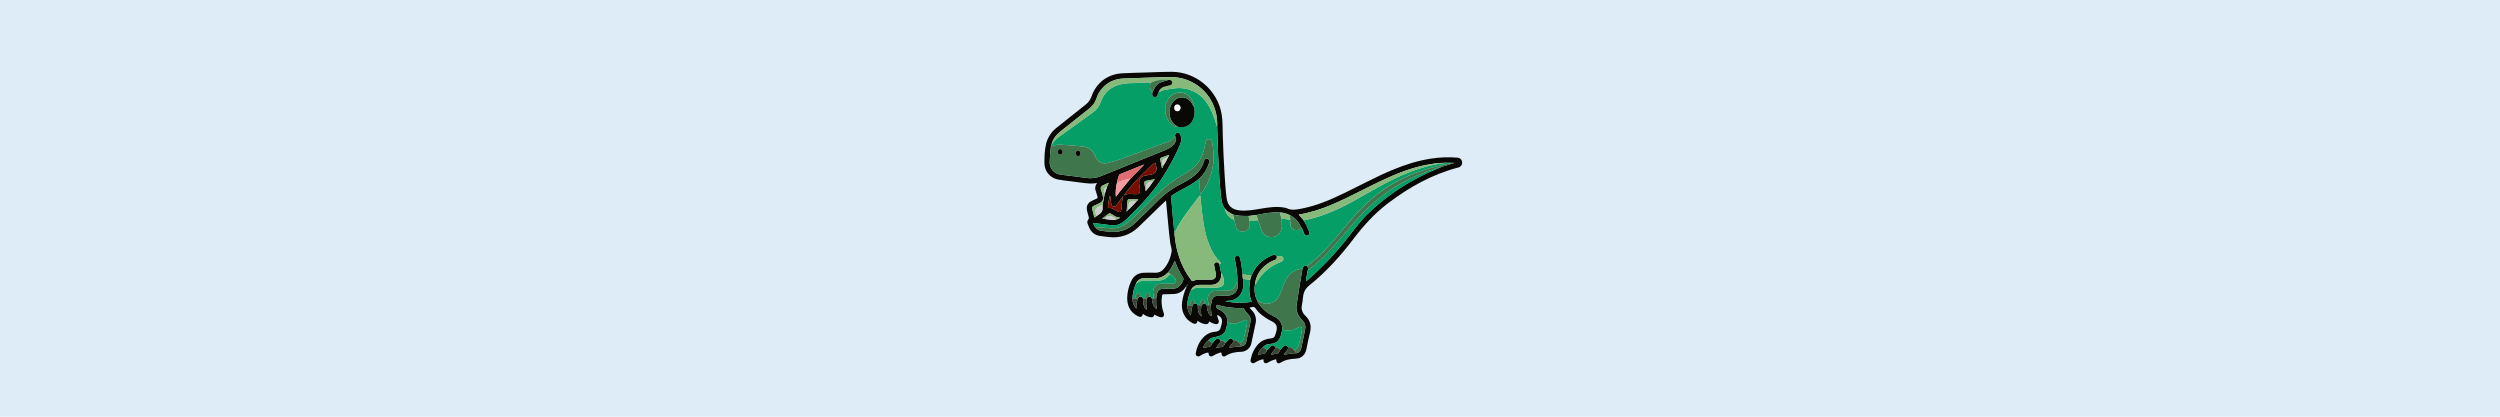 <svg width="3000" height="500" viewBox="0 0 3000 500" fill="none" xmlns="http://www.w3.org/2000/svg">
<rect width="3000" height="500" fill="#DDECF7"/>
<g filter="url(#filter0_d_9_2)">
<path d="M1495.31 363.146C1496.32 364.296 1497.09 365.273 1497.95 366.147C1500.05 368.108 1501.59 370.581 1502.44 373.322C1503.28 376.063 1503.39 378.977 1502.76 381.775C1501.15 389.893 1499.42 397.996 1497.59 406.084C1496.98 408.9 1495.44 411.428 1493.21 413.257C1490.98 415.086 1488.2 416.108 1485.32 416.158C1478.61 416.307 1472.32 417.434 1466.6 421.217C1466.15 421.554 1465.61 421.753 1465.05 421.791C1464.48 421.83 1463.92 421.706 1463.43 421.435C1462.93 421.164 1462.53 420.756 1462.26 420.261C1461.99 419.766 1461.87 419.204 1461.91 418.642C1461.99 416.572 1461.07 416.882 1459.84 417.25C1457.1 418.032 1454.48 419.193 1452.06 420.7C1448.86 422.689 1446.7 421.746 1446.31 418.055C1446.17 416.618 1445.39 417.02 1444.72 417.181C1441.71 417.911 1438.86 419.164 1436.3 420.884C1435.74 421.345 1435.07 421.626 1434.35 421.689C1433.63 421.753 1432.92 421.597 1432.29 421.24C1430.82 420.401 1430.68 418.941 1430.97 417.492C1432.43 409.776 1435.57 402.934 1441.42 397.483C1445.02 394.202 1449.64 392.272 1454.51 392.021C1457.85 391.745 1460 390.388 1460.79 387.053C1461.23 385.213 1461.94 383.419 1462.25 381.568C1463.09 377.164 1461.17 373.771 1456.75 371.816C1456.58 374.047 1457.58 375.945 1458.18 377.899C1458.65 379.417 1459.01 380.809 1457.77 382.085C1456.52 383.362 1455.04 383.074 1453.55 382.683C1451.17 382.018 1448.9 380.986 1446.82 379.624C1446.85 380.282 1446.68 380.933 1446.33 381.492C1445.99 382.052 1445.48 382.495 1444.88 382.764C1443.66 383.137 1442.36 383.137 1441.14 382.764C1438.17 382.117 1435.41 380.755 1433.09 378.796C1432.41 382.557 1430.55 383.396 1427.18 381.809C1417.82 377.21 1412.99 367.447 1414.53 356.511C1415.33 350.316 1417.08 344.279 1419.69 338.606C1419.82 338.342 1420.08 338.077 1419.69 337.629C1418.9 337.951 1418.54 338.779 1418.13 339.411C1416.5 341.717 1414.34 343.598 1411.84 344.893C1409.33 346.188 1406.55 346.86 1403.72 346.851C1400.01 346.851 1396.29 347.139 1392.57 347.162C1391.17 347.162 1390.69 347.668 1390.43 349.013C1389.33 355.471 1389.87 362.102 1392 368.298C1392.22 368.976 1392.48 369.631 1392.69 370.31C1393.53 373.127 1391.54 375.289 1388.73 374.622C1387.43 374.31 1386.15 373.887 1384.92 373.357C1383.68 372.851 1382.52 372.207 1381.32 371.586C1379.89 374.76 1379.09 375.117 1375.64 374.45C1372.69 373.823 1369.94 372.52 1367.58 370.643C1366.43 374.461 1364.8 375.14 1361.29 373.334C1352.28 368.735 1348.51 361.064 1348.63 351.21C1348.83 344.391 1350.44 337.688 1353.36 331.523C1356.38 324.807 1361.8 321.461 1369.11 321.277C1373.64 321.173 1378.16 321.15 1382.67 321.277C1384.5 321.334 1386.31 320.975 1387.98 320.225C1389.65 319.476 1391.13 318.357 1392.3 316.953C1397.64 311.019 1400.49 303.855 1401.92 296.139C1402.5 292.919 1400.93 289.792 1400.46 286.595C1399.22 278.304 1398.58 269.944 1397.73 261.607C1396.82 252.741 1396.06 243.852 1395.2 234.583C1392.39 237.263 1389.77 239.712 1387.14 242.219C1378.79 250.268 1370.52 258.525 1362.07 266.528C1357.41 271.137 1351.74 274.605 1345.51 276.664C1339.29 278.722 1332.67 279.315 1326.17 278.396C1322.48 277.959 1318.77 277.66 1315.12 276.993C1309.31 275.912 1305.35 272.393 1303 267.046C1302.39 265.666 1301.85 264.275 1301.3 262.883C1300.88 262.023 1300.71 261.062 1300.81 260.109C1300.91 259.157 1301.28 258.253 1301.87 257.502C1302.26 257.023 1302.51 256.452 1302.6 255.845C1302.69 255.239 1302.61 254.62 1302.38 254.052C1301.62 250.671 1300.2 247.451 1300.15 243.909C1300.09 242.198 1300.53 240.506 1301.41 239.037C1302.29 237.569 1303.58 236.386 1305.12 235.63C1307.19 234.471 1309.33 233.453 1311.54 232.582C1313.19 231.939 1313.42 231.042 1312.86 229.501C1312.16 227.569 1311.71 225.533 1311.06 223.613C1310.34 221.983 1310.1 220.183 1310.38 218.424C1310.66 216.665 1311.43 215.022 1312.61 213.689C1309.73 214.061 1306.84 214.246 1303.93 214.241C1296.19 213.77 1288.54 212.424 1280.84 211.539C1275.66 210.941 1270.49 210.389 1265.34 209.377C1260.92 208.501 1256.92 206.145 1254.01 202.697C1251.1 199.249 1249.45 194.913 1249.33 190.403C1249.25 182.503 1249.47 174.568 1251.27 166.818C1253.13 159.047 1257.6 152.148 1263.93 147.269C1275.5 137.931 1287.15 128.663 1298.86 119.464C1302.06 116.993 1304.46 113.633 1305.76 109.804C1311.56 93.199 1325.27 82.85 1342.79 81.941C1352.11 81.458 1361.45 81.286 1370.78 80.998C1381.07 80.688 1391.35 80.159 1401.64 80.159C1431.18 80.044 1457.06 102.008 1461.99 131.181C1463.45 139.806 1463.04 148.534 1463.36 157.216C1463.92 172.947 1464.51 188.667 1465.57 204.363C1466.2 213.563 1466.72 222.831 1468.01 231.961C1469.25 240.942 1474.43 245.508 1483.45 246.474C1492.47 247.44 1500.93 245.703 1509.6 244.312C1518.6 242.874 1527.58 241.379 1536.72 243.081C1537.82 243.173 1538.91 243.413 1539.95 243.794C1545.89 246.876 1551.94 245.462 1557.96 244.312C1576.29 240.862 1593.19 233.399 1609.86 225.349C1628.91 216.15 1647.52 205.95 1667.1 197.831C1681.97 191.668 1697.19 186.758 1713.12 184.354C1723.77 182.666 1734.59 182.28 1745.34 183.204C1746.72 183.354 1748 183.977 1748.97 184.967C1749.94 185.957 1750.54 187.252 1750.66 188.633C1750.78 190.013 1750.42 191.394 1749.64 192.538C1748.86 193.683 1747.71 194.522 1746.37 194.911C1714.88 202.96 1687.23 218.542 1661.54 237.964C1645.83 249.843 1632.71 264.206 1620.8 279.891C1605.02 300.681 1587.62 320.138 1567.17 336.467C1561.91 340.665 1560.03 345.356 1559.49 351.417C1559.3 354.257 1558.92 357.082 1558.34 359.869C1557.07 365.181 1558.93 369.539 1562.55 373.012C1568.59 378.819 1569.91 385.489 1567.91 393.378C1566.24 399.955 1565.03 406.648 1563.65 413.306C1562.32 419.7 1557.58 424.207 1550.93 424.403C1544.28 424.598 1537.95 425.76 1532.21 429.485C1530.09 430.865 1527.6 429.313 1527.6 426.691C1527.6 425.242 1527.32 424.966 1525.88 425.38C1522.99 426.195 1520.22 427.406 1517.66 428.98C1514.57 430.911 1512.15 429.669 1512.21 426.07C1512.21 424.667 1511.51 425.104 1510.92 425.254C1507.84 425.991 1504.91 427.247 1502.25 428.968C1500.79 429.945 1499.36 430.325 1497.87 429.255C1496.39 428.186 1496.48 426.714 1496.82 425.173C1498.4 417.825 1501.42 411.259 1506.91 405.946C1510.97 402.037 1515.96 400.599 1521.32 400.024C1523.89 399.748 1525.6 398.667 1526.27 396.068C1526.67 394.47 1527.29 392.918 1527.69 391.308C1529.08 385.616 1527.59 382.292 1522.31 379.647C1517.82 377.489 1513.59 374.806 1509.73 371.655C1507.1 369.602 1504.8 367.155 1502.93 364.399C1502.51 363.557 1501.79 362.903 1500.91 362.565C1500.03 362.226 1499.06 362.228 1498.18 362.571C1497.39 362.847 1496.54 362.939 1495.31 363.146ZM1437.69 360.581C1438.05 359.886 1438.6 359.298 1439.26 358.878C1439.92 358.458 1440.69 358.221 1441.47 358.19C1442.69 358.613 1443.7 359.491 1444.28 360.639C1444.04 364.865 1445.43 369.022 1448.18 372.242C1448.55 372.679 1448.96 373.449 1449.69 373.07C1450.23 372.782 1450 372.081 1449.91 371.552C1449.3 367.904 1449 364.211 1449.02 360.512C1449.48 358.362 1449.85 356.189 1450.42 354.073C1450.72 352.621 1451.52 351.321 1452.69 350.405C1453.85 349.489 1455.31 349.016 1456.79 349.071C1460.98 348.933 1465.16 348.829 1469.35 348.68C1471.74 348.683 1474.08 348.018 1476.11 346.759C1480.77 343.689 1482.42 338.422 1480.87 331.557C1480.98 329.256 1480.92 326.95 1480.68 324.658C1480.24 318.048 1479.24 311.486 1477.72 305.04C1477.51 304.389 1477.52 303.687 1477.76 303.046C1477.99 302.404 1478.44 301.86 1479.02 301.498C1479.52 301.158 1480.11 300.966 1480.72 300.944C1481.33 300.921 1481.94 301.069 1482.47 301.371C1483.73 302.004 1484 303.303 1484.3 304.534C1485.78 310.605 1486.33 316.827 1487.17 322.99C1487.17 324.911 1486.91 326.854 1487.67 328.74C1487.67 331.178 1487.67 333.627 1487.78 336.065C1487.95 338.416 1487.63 340.776 1486.87 343.005C1486.1 345.235 1484.9 347.288 1483.33 349.045C1481.76 350.801 1479.85 352.226 1477.72 353.233C1475.58 354.241 1473.27 354.812 1470.92 354.912C1469.35 354.818 1467.78 355.065 1466.31 355.637C1476.75 357.647 1487.45 357.841 1497.94 356.212C1497.33 354.165 1496.68 352.302 1496.22 350.393C1494.53 343.493 1494.99 336.594 1496.22 329.694C1496.7 328.096 1497.18 326.497 1497.66 324.899C1497.91 324.416 1498.18 323.933 1498.39 323.439C1503.24 312.1 1511.73 304.637 1523.06 300.164C1525.21 299.313 1526.91 299.612 1528.17 301.659C1528.29 302.156 1528.31 302.673 1528.22 303.177C1528.13 303.682 1527.95 304.164 1527.67 304.594C1527.39 305.024 1527.03 305.393 1526.61 305.679C1526.18 305.965 1525.7 306.162 1525.2 306.259C1521.97 307.354 1518.95 308.978 1516.26 311.065C1507.88 317.241 1502.84 325.371 1501.92 335.869C1500.82 342.116 1501.7 348.552 1504.46 354.268C1504.76 355.053 1505.1 355.82 1505.48 356.568C1509.89 364.468 1516.67 369.723 1524.65 373.587C1531.31 376.819 1535.12 381.763 1534.7 389.445C1534.39 390.905 1534.07 392.366 1533.77 393.826C1532.21 401.381 1528.49 406.475 1519.97 406.74C1518.34 406.739 1516.73 407.104 1515.26 407.809C1513.79 408.513 1512.49 409.539 1511.47 410.811C1508.82 412.685 1507.31 415.41 1505.87 418.239C1505.68 418.63 1505.45 419.274 1505.63 419.539C1505.97 420.068 1506.61 419.746 1507.14 419.619C1508.53 419.088 1509.99 418.748 1511.47 418.607C1514.53 418.699 1515.48 416.733 1516.26 414.41C1517.95 413.26 1518.83 411.34 1520.26 409.925C1522.48 407.729 1524.25 407.809 1526.19 410.385C1526.29 411.159 1526.21 411.947 1525.95 412.683C1525.69 413.419 1525.25 414.082 1524.68 414.617C1523.14 416.046 1521.96 417.819 1521.23 419.792C1524.05 419.378 1526.55 418.354 1529.22 418.285C1529.71 418.285 1530.02 417.837 1530.26 417.423L1532.41 413.789C1533.45 412.639 1534.44 411.386 1535.51 410.236C1537.96 407.625 1539.64 407.706 1541.85 410.454C1541.92 411.238 1541.81 412.028 1541.52 412.762C1541.24 413.495 1540.78 414.15 1540.19 414.674C1539.14 415.839 1538.15 417.068 1537.25 418.354C1537.13 418.504 1537.05 418.677 1537 418.861C1536.96 419.045 1536.95 419.237 1536.98 419.424C1537.24 419.964 1537.79 419.7 1538.22 419.562C1542.55 418.193 1547.04 418.101 1551.5 417.86C1555.21 417.319 1556.85 414.835 1557.55 411.478C1559.03 404.359 1560.43 397.218 1562.02 390.123C1563.03 385.581 1562.23 381.786 1558.82 378.417C1553.61 373.254 1550.77 367.159 1551.92 359.57C1553.07 351.98 1554.22 344.62 1555.46 337.088C1556.61 330.189 1557.83 323.22 1559.02 316.286C1560.17 312.986 1560.76 312.595 1564.08 313.055C1565.75 314.205 1565.63 315.987 1565.68 317.655C1565.16 318.544 1564.9 319.558 1564.92 320.587C1564.46 324.278 1563.01 327.82 1563.34 331.615C1563.27 331.419 1563.19 331.247 1562.98 331.511H1563.33C1564.18 330.81 1565.06 330.12 1565.88 329.395C1582.79 314.553 1598.29 298.19 1612.19 280.512C1620.05 270.703 1627.32 260.411 1636.36 251.522C1656.97 231.111 1680.69 215.172 1706.73 202.546C1713.18 199.418 1719.89 196.866 1726.46 194.002H1726.4C1726.88 194.002 1727.37 194.002 1727.63 193.508C1732.13 192.622 1736.31 190.713 1741.28 189.46C1740.83 189.416 1740.38 189.397 1739.93 189.402C1739.39 189.402 1738.84 189.402 1738.29 189.402L1732.18 189.333C1731.7 189.129 1731.19 189.029 1730.68 189.041C1730.16 189.053 1729.66 189.176 1729.2 189.402C1727.53 189.46 1725.86 189.402 1724.21 189.563C1709.57 190.883 1695.16 194.131 1681.37 199.223C1663.33 205.686 1646.32 214.379 1629.23 222.923C1605.33 234.882 1581.56 247.21 1554.36 251.499C1555.51 252.775 1556.54 253.799 1557.51 254.949C1558.47 256.099 1559.4 257.249 1560.34 258.398C1563.03 262.656 1565.23 267.209 1566.89 271.968C1567.66 274.268 1566.95 276.004 1565.11 276.682C1563.27 277.361 1561.73 276.383 1560.81 274.107C1559.82 271.657 1559.2 269.035 1557.5 266.908C1554.49 260.537 1550.33 255.248 1543.69 252.246C1540.17 250.33 1536.28 249.218 1532.28 248.992C1522.55 248.222 1513.11 250.142 1503.65 251.993L1494.17 253.143C1487.93 253.143 1481.69 253.316 1475.65 251.349C1471.75 249.835 1468.31 247.349 1465.66 244.128C1463.35 240.628 1461.9 236.626 1461.45 232.456C1459.59 215.092 1458.54 197.67 1457.75 180.226C1457.26 169.026 1456.95 157.814 1456.6 146.602C1456.84 142.647 1456.68 138.679 1456.11 134.758C1454.38 121.33 1447.79 109.001 1437.58 100.102C1427.37 91.203 1414.25 86.35 1400.71 86.46C1381.97 86.668 1363.23 87.645 1344.47 88.208C1329.14 88.611 1316.59 97.672 1311.72 112.196C1310.11 117.003 1307.09 121.217 1303.06 124.293C1291.43 133.493 1279.84 142.692 1268.29 151.892C1263.14 156.054 1259.34 161.068 1257.75 167.554C1257.53 168.359 1257.3 169.164 1257.08 169.98C1256.08 175.603 1256.23 181.18 1255.67 186.758C1254.76 195.957 1260.59 202.742 1269.87 203.742C1279.45 204.777 1289.02 206.042 1298.56 207.387C1304.67 208.416 1310.95 207.764 1316.72 205.502C1342.57 195.006 1368.44 184.523 1394.3 174.051C1397.65 172.804 1400.74 170.939 1403.4 168.554C1407.08 165.104 1408 161.287 1406.02 157.055C1406.02 155.111 1406.7 153.605 1408.83 153.295C1410.96 152.984 1412.13 154.445 1412.73 156.296C1413.92 160.09 1413.64 164.189 1411.97 167.795C1405.69 182.479 1398.05 196.543 1389.15 209.802C1377.49 227.166 1363.23 242.184 1348.28 256.57C1344.75 259.951 1341.07 262.975 1336.13 264.01C1331.18 265.045 1326.68 263.838 1321.98 263.332C1317.27 262.826 1312.77 262.182 1307.78 261.595C1308.66 263.447 1308.93 265.195 1310.24 266.471C1310.87 267.619 1311.77 268.603 1312.85 269.342C1313.93 270.081 1315.18 270.555 1316.48 270.726C1319.42 271.266 1322.44 271.508 1325.4 271.876C1337.86 273.635 1348.81 270.461 1357.94 261.733C1367.08 253.005 1375.89 244.599 1384.61 235.745C1392.82 227.245 1402.4 220.183 1412.95 214.85C1417.07 212.805 1421.06 210.501 1424.88 207.951C1432.54 202.903 1438.21 196.348 1440.75 187.356C1441.44 184.952 1443.05 183.906 1444.82 184.366C1446.86 184.941 1447.58 186.758 1446.84 189.391C1444.67 196.984 1440.33 203.779 1434.35 208.94C1430.25 212.286 1425.84 215.235 1421.18 217.748C1415.02 221.198 1408.72 224.28 1402.89 228.259C1402.38 228.529 1401.96 228.955 1401.71 229.475C1401.45 229.995 1401.36 230.584 1401.46 231.157C1402.02 237.125 1402.39 243.127 1402.98 249.107C1403.77 256.961 1404.23 264.85 1405.44 272.669C1405.35 274.387 1405.44 276.11 1405.71 277.809C1406.42 285.269 1407.89 292.637 1410.11 299.796C1413.35 310.796 1418.59 321.109 1425.55 330.223C1426.1 330.925 1426.45 331.856 1427.76 331.143C1430.34 329.92 1433.2 329.382 1436.05 329.579C1440.5 329.579 1444.94 329.579 1449.37 329.579C1450.24 329.634 1451.11 329.481 1451.91 329.134C1452.71 328.786 1453.41 328.253 1453.97 327.579C1454.52 326.905 1454.9 326.109 1455.09 325.257C1455.27 324.405 1455.25 323.522 1455.03 322.68C1454.41 319.586 1453.78 316.493 1453.12 313.411C1452.74 311.675 1452.66 309.961 1454.49 309.065C1456.32 308.168 1458.01 308.881 1459.09 310.674C1459.88 314.32 1460.66 317.953 1461.45 321.599C1461.45 322.07 1461.45 322.542 1461.45 323.013C1461.82 330.614 1456.84 335.869 1449.31 335.869C1444.65 335.869 1439.99 335.777 1435.33 335.869C1430.87 335.996 1427.28 337.698 1425.27 342.022L1424.86 342.953C1422.39 348.576 1420.59 354.36 1420.97 360.616C1420.81 362.782 1421.09 364.958 1421.8 367.011C1422.51 369.064 1423.63 370.949 1425.1 372.552C1425.47 368.068 1425.7 364.215 1427.11 360.581C1427.3 360.012 1427.62 359.496 1428.05 359.074C1428.47 358.652 1428.99 358.337 1429.57 358.155C1430.38 358.054 1431.2 358.235 1431.9 358.669C1432.6 359.102 1433.13 359.761 1433.4 360.536C1433.14 365.549 1433.75 370.264 1437.8 373.852C1436.97 369.471 1436.93 364.976 1437.69 360.581ZM1372.11 365.779L1372.21 365.871L1372.08 365.791C1371.81 361.191 1371.02 356.672 1372.08 352.106C1372.43 351.418 1372.98 350.853 1373.65 350.486C1374.33 350.12 1375.1 349.971 1375.87 350.06C1376.45 350.179 1376.98 350.457 1377.41 350.863C1377.85 351.269 1378.15 351.787 1378.31 352.359C1378.69 357.281 1379.65 361.927 1384.14 365.009C1383.52 360.707 1383.28 356.358 1383.44 352.014C1383.75 350.301 1383.99 348.565 1384.36 346.886C1385.35 342.401 1387.57 340.653 1392.18 340.619C1395.35 340.619 1398.51 340.377 1401.68 340.504C1408.22 340.78 1412.46 337.617 1415.1 331.902C1415.33 331.396 1415.49 330.856 1415.76 330.384C1416.06 329.843 1416.18 329.223 1416.12 328.608C1416.07 327.992 1415.82 327.409 1415.42 326.934C1411.88 321.318 1408.9 315.358 1406.55 309.145C1406.31 308.524 1406.3 307.731 1405.58 307.374C1404.43 309.674 1403.27 312.043 1402.12 314.377C1400.97 316.712 1399.09 318.781 1397.64 321.035C1397.23 321.289 1396.85 321.573 1396.49 321.886C1394.63 323.884 1392.35 325.45 1389.82 326.471C1387.29 327.493 1384.57 327.945 1381.84 327.797C1377.42 327.682 1373 327.739 1368.58 327.797C1366.53 327.818 1364.53 328.468 1362.85 329.66C1361.17 330.853 1359.9 332.53 1359.21 334.467C1356.52 340.083 1355.07 346.214 1354.97 352.44C1354.92 354.656 1355.31 356.861 1356.12 358.924C1356.93 360.988 1358.14 362.869 1359.69 364.457C1359.31 359.926 1360.23 356.258 1361.08 352.578C1361.34 351.945 1361.74 351.378 1362.25 350.918C1362.76 350.459 1363.36 350.118 1364.02 349.922C1364.79 349.872 1365.56 350.067 1366.22 350.48C1366.88 350.892 1367.39 351.502 1367.69 352.221C1367.69 353.716 1367.61 355.234 1367.76 356.718C1368.12 360.179 1369.07 363.468 1372.06 365.779H1372.11ZM1397.57 182.767C1398.36 181.93 1398.88 180.878 1399.07 179.743C1395.86 180.893 1392.9 181.905 1389.95 182.997C1389.4 183.111 1388.91 183.439 1388.6 183.908C1388.29 184.378 1388.18 184.952 1388.29 185.504C1388.96 188.954 1389.65 192.312 1390.38 195.957C1391.1 195.002 1391.65 193.923 1392 192.772C1394.16 189.617 1396.03 186.267 1397.57 182.767ZM1372.06 221.865C1374.85 218.708 1377.39 215.34 1379.66 211.792C1380.61 211.075 1381.35 210.113 1381.79 209.009C1378.34 209.664 1374.89 210.274 1371.56 210.941C1370.01 211.251 1368.94 211.999 1369.26 213.85C1369.78 216.989 1370.28 220.117 1370.82 223.406C1371.14 223.061 1371.36 222.854 1371.54 222.624C1371.73 222.394 1371.89 222.118 1372.06 221.865ZM1322.08 256.8C1322.99 256.996 1323.92 257.142 1324.85 257.237C1328.22 257.375 1331.57 258.686 1334.97 257.386L1336.35 257.272L1336.98 256.961C1338.2 256.647 1339.3 255.988 1340.15 255.064C1338.09 255.129 1336.04 254.628 1334.24 253.615C1332.57 252.58 1330.88 251.568 1329.18 250.556C1328.44 250.119 1327.66 249.578 1326.78 250.211C1324.12 252.177 1321.47 254.167 1318.56 256.329C1319.69 256.728 1320.89 256.889 1322.08 256.8ZM1360.31 235.112C1361.08 234.667 1361.65 233.948 1361.91 233.1C1358.23 233.1 1354.87 233.1 1351.56 233.1C1350.34 233.1 1349.26 233.295 1349.07 234.675C1348.67 238.884 1348.37 243.116 1347.92 248.038L1350.22 245.577C1353.73 242.242 1357.1 238.754 1360.31 235.112ZM1470.97 411.432C1472.92 411.087 1474.9 410.891 1476.78 410.374C1479.73 409.569 1482.8 410.489 1485.7 409.546C1487.14 409.449 1488.5 408.857 1489.54 407.872C1490.59 406.886 1491.27 405.568 1491.45 404.141C1493.21 396.206 1494.91 388.26 1496.54 380.291C1496.89 378.697 1496.84 377.04 1496.39 375.471C1495.94 373.902 1495.1 372.472 1493.95 371.31C1491.94 369.291 1490.17 367.059 1488.65 364.652C1488.47 364.259 1488.16 363.94 1487.77 363.745C1487.38 363.551 1486.94 363.494 1486.52 363.583C1481.85 364.077 1477.21 363.479 1472.56 363.054C1467.45 362.568 1462.4 361.539 1457.5 359.984C1456.06 359.535 1455.89 359.915 1455.69 361.271C1455.3 363.928 1457.1 364.606 1458.9 365.434C1465.5 368.47 1469.12 373.484 1468.98 380.878C1468.84 381.327 1468.73 381.784 1468.64 382.246C1467.09 393.746 1464.36 396.632 1453.12 398.644C1452.97 398.644 1452.81 398.702 1452.66 398.748C1449.96 399.438 1447.35 400.254 1445.75 402.796C1442.88 404.221 1441.78 407.096 1440.28 409.626C1439.97 410.144 1439.45 410.776 1439.84 411.363C1440.38 412.11 1441.13 411.363 1441.76 411.259C1442.81 410.93 1443.88 410.68 1444.96 410.512C1446.26 410.582 1447.54 410.185 1448.57 409.391C1449.6 408.598 1450.31 407.461 1450.57 406.188C1451.72 404.842 1452.88 403.486 1454.12 402.152C1456.59 399.403 1458.31 399.461 1460.56 402.336C1460.85 404.497 1459.41 405.843 1458.2 407.28C1456.91 408.485 1455.96 410.019 1455.48 411.719C1457.1 411.162 1458.78 410.776 1460.49 410.569C1463.86 410.512 1465.39 408.568 1466.31 405.728C1467.58 404.359 1468.81 402.968 1470.11 401.623C1472.1 399.564 1473.83 399.691 1475.75 402.002C1475.99 402.706 1476.03 403.467 1475.85 404.191C1475.66 404.914 1475.27 405.569 1474.72 406.073C1473.26 407.706 1471.68 409.258 1471 411.432L1470.89 411.57L1470.97 411.432ZM1311.72 253.362C1312.17 253.04 1312.6 252.683 1313.07 252.407C1317.05 250.107 1319.89 247.267 1318.93 242.15C1318.9 241.376 1318.98 240.603 1319.16 239.85C1319.96 235.542 1320.76 231.229 1321.55 226.913L1324.47 217.99C1325.42 216.509 1326.08 214.863 1326.42 213.137C1323.85 214.379 1321.48 215.437 1319.18 216.656C1317.21 217.679 1316.29 219.128 1317.18 221.509C1318.06 223.889 1318.63 226.327 1319.32 228.742C1320.56 233.008 1319.32 235.894 1315.29 237.861C1313.16 238.896 1311 239.839 1308.88 240.885C1307.46 241.586 1306.21 242.644 1306.58 244.335C1307.37 247.923 1308.39 251.453 1309.33 255.064C1310.27 254.726 1311.1 254.138 1311.72 253.362ZM1336.4 213.206C1335.01 218.742 1334.55 224.47 1335.05 230.156C1340.8 222.406 1346.55 215.46 1352.45 208.595C1357.88 203.006 1363.31 197.414 1368.72 191.817C1368.9 191.817 1369.13 191.817 1368.99 191.507C1368.99 191.507 1368.7 191.61 1368.55 191.668C1368.31 191.681 1368.08 191.719 1367.85 191.783L1340.23 202.914C1339.89 203.015 1339.57 203.198 1339.31 203.449C1339.05 203.699 1338.85 204.009 1338.74 204.352C1337.65 207.212 1336.86 210.18 1336.4 213.206ZM1344.83 228.604C1347.45 227.12 1350.11 226.166 1353.05 226.672C1355.25 226.972 1357.47 227.072 1359.69 226.971C1360.27 227.001 1360.84 226.909 1361.38 226.703C1361.91 226.497 1362.4 226.18 1362.81 225.774C1363.21 225.367 1363.53 224.88 1363.74 224.343C1363.94 223.807 1364.04 223.233 1364.01 222.659C1363.99 220.6 1363.73 218.551 1363.23 216.552C1361.77 209.285 1365.43 205.053 1371.4 204.501C1373.69 204.216 1375.96 203.782 1378.19 203.202C1379.2 202.984 1380.15 202.551 1380.97 201.931C1381.8 201.312 1382.48 200.521 1382.97 199.614C1384.76 196.555 1383.27 193.6 1382.83 190.621C1382.61 189.08 1381.91 189.057 1380.82 190.046C1378.3 192.346 1375.63 194.462 1373.16 196.808C1365.25 204.229 1357.8 212.125 1350.84 220.451C1348.71 223.05 1346.39 225.51 1344.83 228.604ZM1327.99 228.5C1326.75 232.838 1325.9 237.28 1325.46 241.77C1325.34 243.058 1325.88 243.748 1327.22 243.61C1329.52 243.357 1331.51 244.415 1333.41 245.588C1334.69 246.382 1335.94 247.21 1337.29 247.888C1339.75 249.119 1341.18 248.279 1341.64 245.588C1342.55 240.368 1341.57 234.894 1344.05 229.696C1343.74 229.766 1343.44 229.905 1343.18 230.103C1342.92 230.302 1342.71 230.556 1342.56 230.846C1340.34 233.928 1338.11 236.998 1335.9 240.046C1335.02 241.264 1334 242.207 1332.34 241.862C1331.63 241.739 1330.98 241.387 1330.5 240.859C1330.01 240.331 1329.71 239.657 1329.64 238.942C1329.51 238.24 1329.41 237.539 1329.22 236.86C1328.52 234.365 1329.07 231.674 1327.99 228.5ZM1419.87 337.41C1420.6 336.881 1421.57 336.467 1421.33 335.329C1421.33 335.237 1421.03 335.076 1420.97 335.11C1420.62 335.382 1420.34 335.731 1420.15 336.13C1419.95 336.529 1419.86 336.968 1419.87 337.41Z" fill="#090805"/>
<path d="M1504.42 354.315C1501.67 348.598 1500.79 342.162 1501.89 335.916C1502.52 335.429 1503 334.77 1503.26 334.018C1506.9 327.238 1511.92 321.301 1518.01 316.597C1522.59 313.062 1527.68 310.257 1533.12 308.283C1535.5 307.351 1536.49 305.684 1535.9 303.775C1535.32 301.866 1533.67 300.912 1531.19 301.268L1528.15 301.717C1526.89 299.67 1525.19 299.417 1523.04 300.222C1511.71 304.695 1503.21 312.158 1498.37 323.496C1498.16 323.991 1497.89 324.474 1497.63 324.957L1487.12 323.048C1486.28 316.884 1485.73 310.663 1484.24 304.591C1483.94 303.361 1483.68 302.062 1482.41 301.429C1481.88 301.127 1481.28 300.979 1480.67 301.001C1480.06 301.024 1479.47 301.216 1478.96 301.556C1478.38 301.917 1477.94 302.462 1477.7 303.103C1477.47 303.745 1477.45 304.447 1477.66 305.097C1479.19 311.544 1480.18 318.105 1480.63 324.715C1480.86 327.007 1480.93 329.314 1480.81 331.615C1479.46 332.604 1479.56 334.26 1479.05 335.617C1477.43 339.975 1474.67 342.516 1469.73 342.585C1464.8 342.654 1459.77 342.919 1454.78 343.022C1453.39 343.007 1452.01 343.298 1450.75 343.876C1449.49 344.453 1448.37 345.302 1447.47 346.363C1446.58 347.423 1445.93 348.668 1445.57 350.009C1445.21 351.35 1445.15 352.753 1445.4 354.119C1445.72 356.154 1445.95 358.19 1446.23 360.225L1444.21 360.72C1443.63 359.572 1442.62 358.694 1441.41 358.27C1441.41 357.557 1441.41 356.844 1441.41 356.131C1441.49 355.593 1441.36 355.043 1441.06 354.593C1440.75 354.143 1440.28 353.826 1439.75 353.706C1439.22 353.586 1438.66 353.673 1438.19 353.948C1437.72 354.223 1437.37 354.666 1437.22 355.188C1436.34 356.696 1435.81 358.382 1435.66 360.122C1435.34 360.374 1434.97 360.547 1434.57 360.627C1434.17 360.707 1433.76 360.692 1433.36 360.582C1433.09 359.807 1432.57 359.148 1431.87 358.715C1431.17 358.282 1430.35 358.1 1429.53 358.201C1429.53 357.58 1429.53 356.948 1429.53 356.315C1429.53 355.096 1429.26 354.096 1427.96 353.751C1426.66 353.406 1425.78 354.28 1425.24 355.43C1424.42 356.872 1423.92 358.478 1423.79 360.133C1422.95 360.904 1421.9 360.536 1420.95 360.662C1420.57 354.407 1422.36 348.622 1424.84 342.999L1425.25 342.068C1425.85 341.899 1426.43 341.66 1426.98 341.355C1429.34 339.746 1432.18 338.97 1435.03 339.147C1439.38 339.25 1443.74 339.216 1448.09 339.147C1451.73 339.147 1455.37 339.4 1459 338.756C1462.62 338.112 1464.75 335.858 1464.69 332.075C1464.64 328.334 1463.49 324.691 1461.38 321.599L1459.02 310.675C1459.83 310.675 1460.77 310.675 1461.06 309.801C1461.35 308.927 1460.46 308.582 1459.91 308.122C1455.44 303.718 1451.83 298.525 1449.25 292.805C1442.22 278.143 1439.97 262.308 1438.07 246.416C1437.43 241 1437.07 235.561 1436.57 230.133C1436.57 229.662 1436.57 229.087 1436.04 228.891C1435.52 228.696 1435.25 229.236 1434.97 229.604C1433.82 231.191 1432.59 232.778 1431.4 234.353C1423.47 244.829 1415.29 255.11 1408.93 266.701C1407.78 268.725 1407.33 271.186 1405.3 272.681C1404.09 264.861 1403.63 256.973 1402.84 249.119C1402.25 243.139 1401.88 237.136 1401.32 231.168C1401.22 230.595 1401.31 230.007 1401.57 229.487C1401.83 228.966 1402.24 228.541 1402.76 228.27C1408.58 224.292 1414.89 221.164 1421.04 217.76C1425.75 215.254 1430.21 212.305 1434.35 208.951C1434.91 209.635 1435.2 210.498 1435.16 211.378C1435.43 214.69 1435.64 218.001 1435.78 221.313C1435.89 223.362 1436.16 225.4 1436.59 227.408C1439.55 223.542 1442.15 219.403 1444.33 215.046C1448.61 206.818 1451.23 197.833 1452.06 188.598C1452.63 180.394 1452.08 172.15 1450.44 164.093C1450.36 163.279 1449.99 162.52 1449.4 161.951C1448.82 161.382 1448.04 161.041 1447.23 160.988C1446.44 160.835 1445.63 160.944 1444.91 161.3C1444.19 161.655 1443.61 162.236 1443.26 162.954C1442.83 163.973 1442.56 165.051 1442.45 166.151C1441.49 171.935 1439.78 177.57 1437.37 182.917C1433.26 191.932 1425.93 197.74 1417.65 202.466C1405.23 209.481 1393.77 218.077 1383.57 228.04C1372.92 238.562 1362.5 249.291 1351.35 259.342C1345.14 264.953 1338.38 268.231 1329.76 267.955C1323.19 267.736 1316.68 266.908 1310.2 266.414C1308.91 265.137 1308.62 263.389 1307.73 261.538C1312.7 262.159 1317.31 262.78 1321.93 263.274C1326.56 263.769 1331.31 264.953 1336.08 263.953C1340.86 262.952 1344.7 259.894 1348.23 256.513C1363.19 242.127 1377.49 227.109 1389.14 209.791C1398.04 196.531 1405.68 182.468 1411.96 167.784C1413.63 164.178 1413.91 160.079 1412.72 156.285C1412.12 154.422 1411.1 152.938 1408.82 153.283C1406.54 153.628 1406.03 155.1 1406.01 157.043C1404 160.01 1401.83 162.609 1398.2 163.943C1382.28 169.693 1366.45 175.707 1350.51 181.468C1342.18 184.458 1333.86 187.563 1325.27 189.587C1323.35 190.123 1321.33 190.183 1319.38 189.762C1317.43 189.342 1315.61 188.452 1314.08 187.172C1312.18 185.364 1310.75 183.123 1309.91 180.64C1307.25 174.453 1302.62 170.705 1295.93 169.854C1288.56 168.945 1281.14 168.543 1273.75 167.945C1267.99 167.473 1262.37 167.105 1257.09 169.98C1257.3 169.164 1257.53 168.359 1257.75 167.554C1260.2 164.668 1262.24 161.459 1265.4 159.182C1279.41 149.155 1293.32 138.944 1307.39 128.962C1311.69 126.09 1314.93 121.878 1316.59 116.98C1320.73 104.607 1329.59 97.58 1342.18 94.832C1346.94 93.786 1351.79 93.82 1356.59 93.682C1363.37 93.475 1370.15 92.613 1376.95 93.153C1375.04 97.281 1375.94 101.87 1379.14 104.365C1379.02 104.974 1378.88 105.584 1378.78 106.193C1378.45 108.148 1378.99 109.643 1381 110.322C1382.72 110.897 1384.19 109.954 1384.97 107.941C1385.25 107.217 1385.24 106.366 1385.86 105.791L1386.31 104.802H1386.23C1388.73 103.928 1390.83 102.261 1393.63 101.847C1397.78 101.214 1401.86 100.352 1406.04 99.915C1415.3 98.835 1424.64 100.984 1432.5 105.998C1441.13 111.449 1446.37 119.625 1450.46 128.698C1452.91 134.519 1454.96 140.501 1456.59 146.602C1456.98 157.814 1457.3 169.026 1457.74 180.226C1458.53 197.671 1459.59 215.092 1461.44 232.456C1461.89 236.626 1463.34 240.628 1465.65 244.128C1467.23 250.545 1470.7 255.386 1477.03 257.858C1477.72 260.457 1478.35 263.067 1479.09 265.643C1479.58 267.621 1480.78 269.35 1482.47 270.501C1484.15 271.652 1486.2 272.145 1488.22 271.887C1490.33 271.702 1492.29 270.707 1493.69 269.109C1495.08 267.511 1495.8 265.436 1495.69 263.32C1495.69 261.975 1495.69 260.629 1495.69 259.284C1498.96 258.714 1502.26 258.383 1505.57 258.295C1507.07 261.864 1508.33 265.529 1509.35 269.265C1511.46 275.912 1516.95 279.339 1523.81 278.327C1529.74 277.453 1534.26 271.945 1534.17 265.471C1534.17 262.481 1533.84 259.491 1533.67 256.49C1537.16 256.578 1540.63 257.029 1544.03 257.835C1544.16 259.641 1544.28 261.457 1544.45 263.263C1544.78 266.782 1546.4 268.909 1549.34 269.794C1552.29 270.68 1555.19 269.725 1557.4 266.885C1559.1 269.012 1559.7 271.634 1560.71 274.084C1561.63 276.384 1563.19 277.315 1565.01 276.66C1566.83 276.004 1567.55 274.233 1566.78 271.945C1565.16 267.199 1563 262.654 1560.34 258.399C1560.96 258.307 1561.59 258.249 1562.22 258.123C1583.34 253.649 1602.79 244.91 1621.53 234.503C1636.67 226.097 1651.44 217.07 1667.09 209.503C1679.07 203.547 1691.53 198.615 1704.35 194.761C1712.65 192.437 1721.11 190.704 1729.66 189.575L1732.2 189.311L1738.32 189.403C1737.8 189.766 1737.18 189.967 1736.55 189.978C1716.47 193.738 1696.98 199.407 1678.6 208.376C1657.82 218.565 1639.99 232.652 1624.34 249.659C1612.83 262.182 1602.47 275.671 1591.16 288.366C1582.98 297.565 1574.3 306.132 1564.1 313.112C1560.79 312.652 1560.19 313.043 1559.04 316.344C1548.5 317.344 1541.66 323.174 1537.61 332.684C1535.25 338.204 1533.7 344.069 1530.81 349.37C1525.65 358.811 1514.9 361.283 1506.15 355.039C1505.67 354.606 1505.06 354.35 1504.42 354.315V354.315ZM1428.72 122.419C1429.31 121.672 1428.92 120.913 1428.72 120.119C1427.85 116.485 1426.13 113.109 1423.7 110.276C1422.32 108.69 1420.64 107.397 1418.76 106.472C1416.87 105.547 1414.82 105.01 1412.72 104.892C1410.62 104.774 1408.52 105.078 1406.54 105.785C1404.57 106.493 1402.75 107.589 1401.21 109.011C1392.4 116.853 1391.83 132.941 1400.2 141.646C1402.76 144.291 1405.74 146.66 1409.87 146.303C1419.07 148.028 1425.98 143.681 1428.59 134.608C1429.57 130.609 1429.61 126.438 1428.72 122.419V122.419Z" fill="#059E67"/>
<path d="M1405.44 272.646C1407.46 271.151 1407.95 268.69 1409.06 266.667C1415.41 255.075 1423.61 244.818 1431.53 234.319C1432.68 232.744 1433.92 231.157 1435.11 229.57C1435.39 229.202 1435.61 228.65 1436.18 228.857C1436.76 229.064 1436.67 229.627 1436.71 230.099C1437.21 235.526 1437.56 240.966 1438.21 246.382C1440.11 262.274 1442.36 278.108 1449.39 292.77C1451.96 298.49 1455.58 303.684 1460.05 308.087C1460.54 308.547 1461.41 308.996 1461.2 309.766C1460.98 310.537 1459.96 310.606 1459.16 310.64C1458.07 308.846 1456.5 308.076 1454.56 309.03C1452.61 309.985 1452.81 311.64 1453.19 313.377C1453.86 316.459 1454.48 319.552 1455.1 322.645C1455.32 323.488 1455.34 324.371 1455.16 325.223C1454.97 326.075 1454.59 326.871 1454.04 327.544C1453.48 328.218 1452.78 328.751 1451.98 329.099C1451.18 329.447 1450.31 329.6 1449.44 329.545C1445.01 329.545 1440.57 329.545 1436.13 329.545C1433.27 329.347 1430.42 329.886 1427.83 331.109C1426.52 331.822 1426.17 330.89 1425.62 330.189C1418.64 321.091 1413.38 310.789 1410.11 299.796C1407.89 292.626 1406.42 285.247 1405.72 277.775C1405.45 276.08 1405.35 274.361 1405.44 272.646V272.646Z" fill="#87B97A"/>
<path d="M1257.09 170.003C1262.37 167.128 1267.99 167.496 1273.75 167.968C1281.14 168.566 1288.56 168.968 1295.93 169.877C1302.62 170.705 1307.25 174.476 1309.86 180.64C1310.71 183.123 1312.14 185.364 1314.04 187.172C1315.57 188.46 1317.4 189.353 1319.35 189.774C1321.31 190.195 1323.34 190.131 1325.27 189.587C1333.91 187.563 1342.23 184.458 1350.58 181.445C1366.52 175.695 1382.35 169.67 1398.27 163.92C1401.9 162.609 1404.02 160.01 1406.08 157.021C1408.02 161.264 1407.14 165.07 1403.46 168.52C1400.78 170.923 1397.68 172.8 1394.3 174.051C1368.45 184.554 1342.59 195.037 1316.72 205.502C1310.95 207.768 1304.68 208.424 1298.56 207.399C1289.03 206.031 1279.45 204.789 1269.87 203.754C1260.59 202.742 1254.76 195.98 1255.67 186.758C1256.23 181.181 1256.08 175.603 1257.09 170.003ZM1292.58 178.501C1292.58 176.305 1291.33 174.672 1289.73 174.787C1287.79 174.925 1287.01 176.224 1286.93 178.007C1286.87 178.419 1286.9 178.84 1287.01 179.241C1287.12 179.642 1287.32 180.014 1287.59 180.331C1287.86 180.648 1288.2 180.904 1288.58 181.08C1288.96 181.257 1289.37 181.35 1289.78 181.353C1291.9 181.353 1292.34 179.858 1292.58 178.501ZM1271.19 176.19C1270.89 174.454 1270.21 173.051 1268.3 172.89C1266.69 172.752 1265.43 174.362 1265.46 176.339C1265.5 178.317 1266.8 179.709 1268.48 179.548C1270.47 179.306 1270.9 177.788 1271.19 176.19Z" fill="#3F764B"/>
<path d="M1504.42 354.315C1505.06 354.367 1505.65 354.635 1506.11 355.073C1514.87 361.318 1525.62 358.845 1530.77 349.404C1533.67 344.103 1535.21 338.238 1537.57 332.719C1541.62 323.209 1548.47 317.379 1559.01 316.378C1557.86 323.278 1556.59 330.235 1555.45 337.181C1554.23 344.667 1553.15 352.13 1551.91 359.662C1550.66 367.194 1553.55 373.346 1558.81 378.509C1562.26 381.878 1563.02 385.673 1562.01 390.215C1560.42 397.311 1559.02 404.452 1557.54 411.57C1556.84 414.927 1555.24 417.411 1551.49 417.952C1550.87 416.457 1550.02 415.068 1548.97 413.835C1551.86 413.456 1553.32 411.593 1554.17 408.994C1556.11 402.488 1557.53 395.84 1558.42 389.111C1558.81 386.697 1556.8 385.478 1554.56 386.685C1552.38 387.952 1550.09 389.029 1547.72 389.905C1543.32 391.388 1539.02 390.802 1534.72 389.537C1535.13 381.855 1531.32 376.888 1524.66 373.679C1516.69 369.816 1509.9 364.56 1505.49 356.66C1505.09 355.898 1504.74 355.115 1504.42 354.315V354.315Z" fill="#3F764B"/>
<path d="M1376.95 93.153C1370.15 92.613 1363.37 93.475 1356.59 93.682C1351.79 93.82 1346.94 93.786 1342.18 94.832C1329.59 97.581 1320.73 104.607 1316.56 116.957C1314.89 121.855 1311.66 126.067 1307.35 128.939C1293.32 138.944 1279.41 149.155 1265.44 159.205C1262.27 161.505 1260.24 164.691 1257.79 167.577C1259.34 161.068 1263.14 156.055 1268.29 151.938C1279.84 142.669 1291.43 133.47 1303.06 124.339C1307.1 121.248 1310.12 117.013 1311.73 112.185C1316.59 97.615 1329.15 88.553 1344.47 88.209C1363.23 87.703 1381.97 86.725 1400.72 86.53C1414.27 86.419 1427.38 91.272 1437.59 100.171C1447.8 109.07 1454.39 121.399 1456.12 134.827C1456.69 138.748 1456.86 142.716 1456.62 146.671C1454.98 140.57 1452.93 134.588 1450.48 128.767C1446.39 119.694 1441.15 111.518 1432.52 106.067C1424.67 101.053 1415.32 98.904 1406.06 99.984C1401.88 100.421 1397.8 101.283 1393.66 101.916C1390.91 102.33 1388.76 103.997 1386.25 104.871C1386.68 103.268 1387.52 101.805 1388.68 100.627C1389.85 99.449 1391.31 98.597 1392.91 98.155C1395.33 97.431 1397.77 96.844 1400.22 96.293C1400.96 96.153 1401.62 95.724 1402.05 95.099C1402.49 94.474 1402.65 93.705 1402.52 92.958C1402.52 92.58 1402.44 92.206 1402.3 91.856C1402.15 91.507 1401.94 91.191 1401.67 90.925C1401.4 90.66 1401.08 90.451 1400.73 90.31C1400.38 90.169 1400.01 90.1 1399.63 90.106C1399 90.106 1398.36 90.106 1397.73 90.106C1396.95 89.739 1396.08 89.6 1395.22 89.703C1388.94 89.377 1382.68 90.56 1376.95 93.153V93.153Z" fill="#87B97A"/>
<path d="M1310.2 266.448C1316.73 266.943 1323.23 267.771 1329.76 267.989C1338.38 268.265 1345.14 264.988 1351.35 259.376C1362.45 249.326 1372.88 238.597 1383.57 228.075C1393.77 218.112 1405.23 209.515 1417.65 202.5C1425.93 197.751 1433.26 191.944 1437.37 182.951C1439.78 177.604 1441.49 171.969 1442.45 166.185C1442.56 165.085 1442.83 164.008 1443.26 162.989C1443.61 162.264 1444.19 161.676 1444.9 161.314C1445.62 160.952 1446.44 160.837 1447.23 160.988C1448.04 161.039 1448.8 161.372 1449.39 161.929C1449.97 162.486 1450.35 163.232 1450.44 164.035C1452.08 172.093 1452.63 180.336 1452.06 188.54C1451.23 197.776 1448.61 206.761 1444.33 214.989C1442.15 219.345 1439.55 223.485 1436.59 227.35C1436.16 225.342 1435.89 223.305 1435.78 221.256C1435.64 217.944 1435.43 214.632 1435.16 211.32C1435.2 210.44 1434.91 209.577 1434.35 208.894C1440.33 203.733 1444.67 196.938 1446.84 189.345C1447.58 186.712 1446.84 184.895 1444.82 184.32C1443.02 183.825 1441.44 184.906 1440.75 187.31C1438.21 196.302 1432.55 202.857 1424.88 207.905C1421.06 210.455 1417.07 212.759 1412.95 214.805C1402.4 220.137 1392.83 227.2 1384.61 235.699C1375.87 244.53 1366.88 253.132 1357.9 261.733C1348.91 270.335 1337.82 273.635 1325.36 271.876C1322.39 271.462 1319.38 271.22 1316.43 270.726C1315.13 270.553 1313.89 270.075 1312.8 269.332C1311.72 268.588 1310.83 267.601 1310.2 266.448V266.448Z" fill="#3F764B"/>
<path d="M1726.4 194.209C1719.83 197.073 1713.12 199.626 1706.67 202.753C1680.63 215.403 1656.92 231.318 1636.3 251.729C1627.32 260.618 1620.04 270.91 1612.14 280.719C1598.23 298.397 1582.73 314.76 1565.83 329.602C1565 330.327 1564.13 331.017 1563.27 331.718V331.776C1562.93 327.97 1564.43 324.428 1564.84 320.736C1564.82 319.708 1565.08 318.694 1565.6 317.804C1566.66 317.47 1567.62 316.891 1568.42 316.114C1581.66 306.144 1592.69 293.943 1603.39 281.432C1614.7 268.219 1625.59 254.638 1638.36 242.748C1645.21 236.292 1652.49 230.303 1660.14 224.821C1679.53 211.09 1700.94 201.58 1723.54 194.566C1724.46 194.262 1725.43 194.14 1726.4 194.209V194.209Z" fill="#059E67"/>
<path d="M1729.64 189.587C1721.09 190.716 1712.63 192.449 1704.32 194.773C1691.51 198.627 1679.05 203.558 1667.07 209.515C1651.45 217.082 1636.65 226.108 1621.5 234.514C1602.76 244.921 1583.32 253.661 1562.19 258.134C1561.57 258.261 1560.94 258.318 1560.32 258.41C1559.37 257.26 1558.45 256.11 1557.49 254.96C1556.52 253.81 1555.51 252.798 1554.33 251.51C1581.53 247.221 1605.3 234.894 1629.21 222.935C1646.3 214.391 1663.3 205.686 1681.35 199.235C1695.14 194.143 1709.55 190.895 1724.19 189.575C1725.84 189.437 1727.51 189.472 1729.17 189.414L1729.64 189.587Z" fill="#87B97A"/>
<path d="M1726.4 194.209C1725.46 194.149 1724.51 194.27 1723.61 194.566C1701.01 201.58 1679.6 211.09 1660.21 224.821C1652.56 230.303 1645.28 236.292 1638.43 242.748C1625.66 254.638 1614.77 268.219 1603.46 281.432C1592.76 293.943 1581.73 306.144 1568.49 316.114C1567.69 316.891 1566.73 317.47 1565.67 317.804C1565.67 316.079 1565.74 314.354 1564.07 313.204C1574.26 306.224 1582.95 297.646 1591.13 288.458C1602.43 275.809 1612.78 262.274 1624.3 249.751C1639.96 232.744 1657.78 218.703 1678.56 208.468C1696.97 199.453 1716.44 193.784 1736.52 190.07C1737.17 190.039 1737.8 189.806 1738.32 189.403C1738.87 189.403 1739.47 189.403 1739.97 189.403C1740.4 189.471 1740.83 189.564 1741.26 189.679C1736.29 190.932 1732.11 192.841 1727.61 193.726C1727.38 193.71 1727.15 193.746 1726.94 193.832C1726.72 193.918 1726.53 194.051 1726.38 194.221L1726.4 194.209Z" fill="#3F764B"/>
<path d="M1533.73 256.513C1533.9 259.514 1534.2 262.504 1534.22 265.494C1534.22 271.968 1529.76 277.476 1523.87 278.35C1516.96 279.362 1511.52 275.935 1509.4 269.288C1508.39 265.552 1507.13 261.887 1505.63 258.318C1505.63 256.018 1503.91 254.247 1503.74 251.993C1513.2 250.154 1522.65 248.222 1532.38 248.992C1532.49 251.548 1532.94 254.078 1533.73 256.513V256.513Z" fill="#3F764B"/>
<path d="M1468.96 380.878C1469.1 373.449 1465.51 368.47 1458.88 365.434C1457.08 364.606 1455.28 363.928 1455.67 361.272C1455.87 359.915 1456.04 359.535 1457.48 359.984C1462.38 361.535 1467.43 362.56 1472.54 363.042C1477.14 363.468 1481.83 364.066 1486.5 363.571C1486.92 363.482 1487.36 363.539 1487.75 363.734C1488.14 363.928 1488.44 364.248 1488.63 364.641C1490.15 367.048 1491.93 369.281 1493.94 371.299C1495.09 372.46 1495.93 373.891 1496.38 375.46C1496.83 377.029 1496.88 378.686 1496.53 380.28C1494.93 388.249 1493.2 396.195 1491.44 404.13C1491.26 405.556 1490.58 406.875 1489.54 407.86C1488.49 408.846 1487.13 409.437 1485.69 409.534L1483.33 405.693C1486.37 404.785 1487.79 402.577 1488.65 399.633C1490.27 393.791 1491.53 387.853 1492.42 381.855C1492.64 380.475 1492.89 379.176 1491.54 378.233C1490.18 377.29 1489.04 378.233 1487.88 378.877C1481.87 382.281 1475.67 384.029 1468.96 380.878Z" fill="#3F764B"/>
<path d="M1534.67 389.491C1538.97 390.756 1543.28 391.342 1547.67 389.859C1550.04 388.983 1552.33 387.906 1554.52 386.639C1556.75 385.432 1558.76 386.639 1558.37 389.065C1557.49 395.825 1556.07 402.504 1554.13 409.04C1553.28 411.639 1551.83 413.502 1548.93 413.881C1546.88 412.053 1544.88 410.144 1541.79 410.592C1539.58 407.844 1537.9 407.763 1535.45 410.374C1534.38 411.524 1533.39 412.743 1532.36 413.927C1530.76 412.076 1528.56 410.853 1526.15 410.477C1524.2 407.901 1522.44 407.821 1520.22 410.017C1518.78 411.432 1517.92 413.329 1516.22 414.502C1515.7 413.615 1515.01 412.84 1514.18 412.223C1513.36 411.605 1512.43 411.156 1511.43 410.903C1512.45 409.631 1513.74 408.605 1515.21 407.901C1516.68 407.196 1518.29 406.831 1519.92 406.832C1528.46 406.556 1532.17 401.473 1533.73 393.918C1534.04 392.458 1534.36 390.997 1534.67 389.491Z" fill="#059E67"/>
<path d="M1468.96 380.878C1475.67 384.029 1481.87 382.281 1487.89 378.889C1489.04 378.222 1490.11 377.244 1491.55 378.245C1492.99 379.245 1492.7 380.487 1492.43 381.867C1491.54 387.865 1490.28 393.802 1488.65 399.645C1487.79 402.589 1486.35 404.797 1483.33 405.705C1481.2 403.601 1478.82 402.025 1475.7 401.979C1473.78 399.679 1472.06 399.541 1470.07 401.6C1468.77 402.945 1467.54 404.337 1466.27 405.705C1465.66 404.716 1464.82 403.892 1463.81 403.305C1462.81 402.717 1461.68 402.385 1460.52 402.336C1458.22 399.461 1456.55 399.403 1454.07 402.152C1452.92 403.486 1451.72 404.843 1450.53 406.188C1449.28 404.555 1447.91 403.095 1445.71 402.796C1447.32 400.254 1449.93 399.438 1452.61 398.748C1452.76 398.748 1452.92 398.679 1453.07 398.644C1464.31 396.632 1467.04 393.734 1468.59 382.246C1468.69 381.783 1468.81 381.326 1468.96 380.878V380.878Z" fill="#059E67"/>
<path d="M1378.31 352.371C1378.16 351.799 1377.85 351.281 1377.42 350.875C1376.99 350.468 1376.45 350.19 1375.87 350.071C1375.87 349.519 1375.87 348.921 1375.87 348.427C1375.87 347.127 1375.72 345.805 1374.18 345.449C1372.64 345.092 1371.77 346.253 1371.26 347.541C1370.74 348.829 1370.21 350.485 1369.7 351.957L1367.77 352.164C1367.48 351.444 1366.96 350.835 1366.31 350.422C1365.65 350.009 1364.88 349.814 1364.1 349.864C1364.1 349.312 1364 348.714 1364 348.22C1364 346.955 1363.8 345.794 1362.35 345.449C1360.9 345.104 1359.99 346.046 1359.5 347.3C1358.89 348.841 1358.35 350.405 1357.81 351.9L1355.06 352.325C1355.16 346.099 1356.6 339.968 1359.29 334.352C1362.78 331.555 1367.21 330.19 1371.67 330.534C1376.65 330.706 1381.65 330.534 1386.63 330.534C1389.86 330.624 1393.01 329.504 1395.45 327.395C1397.06 326.015 1398.55 324.485 1400.05 323.025C1402 323.898 1403.67 325.271 1404.91 327.004C1406.16 328.591 1408.03 330.085 1406.88 332.397C1405.73 334.708 1403.37 334.306 1401.4 334.386C1397.39 334.559 1393.35 334.386 1389.32 334.49C1388.01 334.455 1386.71 334.691 1385.49 335.183C1384.28 335.676 1383.18 336.414 1382.26 337.351C1381.35 338.288 1380.64 339.405 1380.17 340.63C1379.71 341.855 1379.51 343.163 1379.57 344.471C1379.68 346.991 1379.99 349.498 1380.5 351.969L1378.31 352.371Z" fill="#059E67"/>
<path d="M1380.58 351.934C1380.07 349.464 1379.76 346.956 1379.66 344.437C1379.59 343.129 1379.79 341.821 1380.26 340.596C1380.72 339.37 1381.43 338.254 1382.34 337.317C1383.26 336.379 1384.36 335.641 1385.57 335.149C1386.79 334.656 1388.09 334.42 1389.4 334.455C1393.43 334.375 1397.45 334.524 1401.48 334.352C1403.45 334.271 1405.84 334.582 1406.96 332.362C1408.07 330.143 1406.24 328.556 1404.99 326.969C1403.75 325.236 1402.08 323.863 1400.14 322.99C1399.62 321.921 1398.41 321.714 1397.63 320.978C1399.08 318.678 1400.92 316.746 1402.11 314.32C1403.31 311.893 1404.42 309.72 1405.57 307.317C1406.29 307.673 1406.3 308.467 1406.54 309.088C1408.89 315.301 1411.87 321.261 1415.41 326.877C1415.81 327.352 1416.06 327.935 1416.12 328.55C1416.17 329.166 1416.05 329.785 1415.75 330.327C1415.48 330.798 1415.32 331.339 1415.09 331.845C1412.45 337.594 1408.19 340.722 1401.67 340.446C1398.5 340.32 1395.34 340.538 1392.17 340.561C1387.57 340.561 1385.34 342.344 1384.35 346.828C1383.98 348.53 1383.74 350.278 1383.43 351.957L1380.58 351.934Z" fill="#3F764B"/>
<path d="M1344.83 228.604C1346.4 225.51 1348.73 223.05 1350.86 220.451C1357.79 212.111 1365.23 204.2 1373.12 196.762C1375.58 194.462 1378.25 192.289 1380.77 190.001C1381.92 189.012 1382.57 189.035 1382.78 190.576C1383.22 193.554 1384.72 196.509 1382.92 199.568C1382.44 200.479 1381.77 201.275 1380.96 201.903C1380.14 202.53 1379.2 202.973 1378.19 203.202C1375.98 203.796 1373.73 204.245 1371.45 204.547C1365.48 205.065 1361.82 209.331 1363.28 216.599C1363.78 218.597 1364.03 220.646 1364.05 222.705C1364.08 223.279 1363.99 223.853 1363.79 224.389C1363.58 224.926 1363.26 225.413 1362.86 225.82C1362.45 226.227 1361.96 226.543 1361.42 226.749C1360.89 226.956 1360.31 227.047 1359.74 227.017C1357.52 227.118 1355.3 227.018 1353.1 226.718C1350.1 226.2 1347.44 227.12 1344.83 228.604Z" fill="#750D00"/>
<path d="M1496.2 329.694C1494.97 336.594 1494.51 343.494 1496.2 350.393C1496.66 352.302 1497.35 354.165 1497.92 356.212C1487.42 357.842 1476.72 357.647 1466.29 355.637C1467.76 355.065 1469.33 354.818 1470.9 354.913C1473.25 354.812 1475.56 354.241 1477.7 353.233C1479.83 352.226 1481.73 350.802 1483.31 349.045C1484.88 347.288 1486.08 345.235 1486.85 343.005C1487.61 340.776 1487.92 338.416 1487.76 336.065C1487.65 333.627 1487.68 331.178 1487.65 328.74L1496.2 329.694Z" fill="#059E67"/>
<path d="M1495.71 259.307C1495.71 260.652 1495.71 261.998 1495.71 263.343C1495.82 265.459 1495.1 267.534 1493.71 269.132C1492.32 270.73 1490.36 271.726 1488.25 271.91C1486.22 272.168 1484.17 271.675 1482.49 270.524C1480.81 269.373 1479.6 267.644 1479.11 265.666C1478.37 263.09 1477.74 260.48 1477.05 257.881C1476.92 255.581 1475.67 253.638 1475.66 251.373C1481.7 253.339 1487.95 253.155 1494.18 253.166C1494.97 255.156 1494.63 257.398 1495.71 259.307Z" fill="#3F764B"/>
<path d="M1446.3 360.145C1446.02 358.109 1445.79 356.074 1445.47 354.039C1445.22 352.673 1445.28 351.269 1445.64 349.929C1445.99 348.588 1446.64 347.343 1447.54 346.282C1448.44 345.222 1449.56 344.373 1450.82 343.795C1452.08 343.218 1453.46 342.926 1454.84 342.942C1459.83 342.838 1464.81 342.516 1469.8 342.505C1474.8 342.493 1477.5 339.894 1479.12 335.536C1479.63 334.179 1479.52 332.523 1480.88 331.534C1482.44 338.434 1480.78 343.666 1476.12 346.736C1474.09 347.995 1471.75 348.66 1469.37 348.657C1465.18 348.806 1460.99 348.91 1456.8 349.048C1455.32 348.993 1453.87 349.466 1452.7 350.383C1451.54 351.299 1450.73 352.598 1450.44 354.05C1449.86 356.166 1449.49 358.339 1449.03 360.49L1446.3 360.145Z" fill="#3F764B"/>
<path d="M1368.72 191.817L1352.47 208.595C1351.7 208.469 1350.92 208.504 1350.17 208.698C1345.46 209.743 1340.86 211.253 1336.45 213.206C1336.9 210.173 1337.67 207.197 1338.75 204.329C1338.87 203.993 1339.06 203.689 1339.32 203.443C1339.57 203.197 1339.88 203.016 1340.23 202.914L1367.84 191.783C1368.07 191.72 1368.3 191.681 1368.54 191.668L1368.72 191.817Z" fill="#E16B71"/>
<path d="M1528.15 301.671L1531.19 301.222C1533.67 300.866 1535.29 301.728 1535.9 303.729C1536.51 305.73 1535.5 307.305 1533.12 308.237C1527.68 310.211 1522.59 313.016 1518.01 316.551C1511.92 321.255 1506.9 327.192 1503.26 333.972C1503 334.724 1502.52 335.383 1501.89 335.87C1502.81 325.371 1507.85 317.241 1516.23 311.065C1518.93 308.985 1521.95 307.369 1525.18 306.282C1525.68 306.186 1526.16 305.988 1526.59 305.701C1527.01 305.414 1527.38 305.044 1527.65 304.613C1527.93 304.181 1528.12 303.698 1528.2 303.192C1528.29 302.687 1528.27 302.169 1528.15 301.671V301.671Z" fill="#87B97A"/>
<path d="M1461.46 321.564C1463.57 324.656 1464.72 328.299 1464.77 332.04C1464.77 335.824 1462.75 338.077 1459.08 338.721C1455.41 339.365 1451.81 339.066 1448.17 339.112C1443.82 339.17 1439.46 339.204 1435.11 339.112C1432.26 338.935 1429.42 339.712 1427.06 341.32C1426.51 341.625 1425.93 341.865 1425.33 342.033C1427.29 337.709 1430.92 336.008 1435.39 335.881C1439.99 335.755 1444.71 335.881 1449.37 335.881C1456.92 335.881 1461.87 330.626 1461.51 323.025C1461.45 322.507 1461.46 322.036 1461.46 321.564Z" fill="#87B97A"/>
<path d="M1321.55 226.867C1320.78 231.184 1319.99 235.496 1319.16 239.804C1317.02 240.563 1314.97 241.546 1313.04 242.737C1312.08 243.298 1311.32 244.141 1310.87 245.149C1310.41 246.158 1310.28 247.283 1310.48 248.371C1310.63 250.09 1311.05 251.774 1311.73 253.362C1311.09 254.153 1310.24 254.751 1309.29 255.087C1308.34 251.476 1307.33 247.946 1306.54 244.358C1306.17 242.645 1307.41 241.587 1308.84 240.908C1310.95 239.862 1313.12 238.919 1315.25 237.884C1319.25 235.917 1320.52 233.031 1319.27 228.765C1318.58 226.35 1318.01 223.878 1317.13 221.532C1316.26 219.186 1317.13 217.702 1319.14 216.679C1321.44 215.529 1323.81 214.379 1326.37 213.16C1326.04 214.867 1325.4 216.497 1324.47 217.967C1323.64 218.298 1322.9 218.807 1322.28 219.458C1321.67 220.109 1321.21 220.886 1320.93 221.735C1320.65 222.584 1320.56 223.483 1320.67 224.37C1320.78 225.257 1321.08 226.109 1321.55 226.867V226.867Z" fill="#87B97A"/>
<path d="M1327.99 228.5C1329.08 231.674 1328.52 234.365 1329.23 236.895C1329.41 237.573 1329.51 238.275 1329.64 238.976C1329.71 239.692 1330.01 240.366 1330.5 240.894C1330.99 241.422 1331.63 241.774 1332.34 241.897C1334 242.242 1335.02 241.299 1335.9 240.08C1338.11 237.01 1340.34 233.94 1342.56 230.881C1342.71 230.591 1342.92 230.337 1343.18 230.138C1343.44 229.939 1343.74 229.8 1344.06 229.731C1341.57 234.928 1342.55 240.402 1341.64 245.623C1341.18 248.302 1339.75 249.142 1337.29 247.923C1335.95 247.244 1334.69 246.416 1333.41 245.623C1331.52 244.473 1329.58 243.392 1327.22 243.645C1325.88 243.783 1325.34 243.093 1325.46 241.805C1325.9 237.303 1326.75 232.85 1327.99 228.5V228.5Z" fill="#750D00"/>
<path d="M1557.52 266.908C1555.29 269.748 1552.53 270.737 1549.47 269.817C1546.41 268.897 1544.87 266.805 1544.58 263.286C1544.41 261.48 1544.29 259.664 1544.15 257.858C1544.5 255.961 1543.6 254.144 1543.77 252.246C1550.35 255.248 1554.52 260.537 1557.52 266.908Z" fill="#3F764B"/>
<path d="M1336.41 213.206C1340.82 211.253 1345.41 209.743 1350.12 208.698C1350.87 208.504 1351.66 208.469 1352.42 208.595C1346.51 215.495 1340.7 222.394 1335 230.156C1334.52 224.468 1335 218.739 1336.41 213.206V213.206Z" fill="#F39AA1"/>
<path d="M1397.63 320.978C1398.41 321.714 1399.62 321.921 1400.14 322.99C1398.59 324.451 1397.11 325.98 1395.53 327.36C1393.08 329.537 1389.9 330.705 1386.62 330.626C1381.62 330.626 1376.63 330.752 1371.66 330.626C1367.2 330.282 1362.77 331.646 1359.28 334.444C1359.97 332.507 1361.24 330.83 1362.92 329.638C1364.6 328.445 1366.6 327.795 1368.66 327.774C1373.07 327.774 1377.49 327.671 1381.91 327.774C1384.64 327.922 1387.36 327.47 1389.89 326.448C1392.42 325.427 1394.7 323.862 1396.56 321.863C1396.89 321.542 1397.25 321.246 1397.63 320.978Z" fill="#87B97A"/>
<path d="M1543.75 252.246C1543.58 254.144 1544.47 255.961 1544.13 257.858C1540.73 257.052 1537.26 256.601 1533.77 256.513C1532.98 254.079 1532.51 251.55 1532.39 248.992C1536.37 249.227 1540.25 250.338 1543.75 252.246Z" fill="#87B97A"/>
<path d="M1475.72 401.979C1478.83 401.979 1481.22 403.601 1483.34 405.705L1485.7 409.546C1482.8 410.489 1479.73 409.546 1476.79 410.374C1474.9 410.891 1472.92 411.087 1470.98 411.432C1471.65 409.258 1473.28 407.706 1474.7 406.073C1475.26 405.566 1475.65 404.907 1475.83 404.179C1476.01 403.451 1475.97 402.686 1475.72 401.979V401.979Z" fill="#394634"/>
<path d="M1311.73 253.362C1311.05 251.774 1310.63 250.09 1310.48 248.371C1310.28 247.283 1310.41 246.158 1310.87 245.149C1311.32 244.141 1312.08 243.298 1313.04 242.736C1314.97 241.546 1317.02 240.563 1319.16 239.804C1318.98 240.557 1318.9 241.331 1318.93 242.104C1319.89 247.221 1317.05 250.096 1313.07 252.361C1312.61 252.649 1312.17 253.04 1311.73 253.362Z" fill="#CCCCCC"/>
<path d="M1541.79 410.546C1544.88 410.098 1546.88 412.007 1548.93 413.835C1549.98 415.068 1550.83 416.457 1551.45 417.952C1546.98 418.193 1542.5 418.285 1538.17 419.654C1537.73 419.792 1537.18 420.056 1536.93 419.516C1536.89 419.329 1536.9 419.137 1536.95 418.953C1536.99 418.769 1537.07 418.596 1537.19 418.446C1538.1 417.16 1539.08 415.931 1540.14 414.766C1540.72 414.242 1541.18 413.587 1541.47 412.854C1541.76 412.121 1541.87 411.33 1541.79 410.546V410.546Z" fill="#394634"/>
<path d="M1495.71 259.307C1494.63 257.398 1494.97 255.156 1494.23 253.166L1503.71 252.016C1503.87 254.316 1505.6 256.041 1505.6 258.341C1502.28 258.421 1498.98 258.744 1495.71 259.307V259.307Z" fill="#87B97A"/>
<path d="M1511.43 410.903C1512.43 411.156 1513.36 411.605 1514.18 412.223C1515.01 412.84 1515.7 413.615 1516.22 414.502C1515.43 416.802 1514.49 418.791 1511.43 418.699C1509.95 418.84 1508.49 419.18 1507.09 419.711C1506.56 419.838 1505.94 420.16 1505.59 419.631C1505.4 419.366 1505.58 418.722 1505.83 418.331C1507.26 415.525 1508.77 412.777 1511.43 410.903Z" fill="#394634"/>
<path d="M1445.72 402.796C1447.92 403.095 1449.29 404.555 1450.54 406.188C1450.28 407.461 1449.57 408.598 1448.54 409.392C1447.51 410.185 1446.23 410.583 1444.93 410.512C1443.84 410.68 1442.77 410.93 1441.73 411.259C1441.1 411.374 1440.35 412.11 1439.81 411.363C1439.42 410.822 1439.93 410.144 1440.24 409.626C1441.75 407.096 1442.84 404.222 1445.72 402.796Z" fill="#394634"/>
<path d="M1526.15 410.477C1528.56 410.853 1530.76 412.076 1532.36 413.927L1530.21 417.561C1529.97 417.975 1529.65 418.412 1529.16 418.423C1526.49 418.492 1523.99 419.516 1521.18 419.93C1521.9 417.958 1523.09 416.185 1524.63 414.755C1525.21 414.217 1525.65 413.547 1525.91 412.802C1526.17 412.057 1526.26 411.26 1526.15 410.477V410.477Z" fill="#394634"/>
<path d="M1460.53 402.336C1461.69 402.385 1462.82 402.717 1463.82 403.305C1464.83 403.892 1465.67 404.716 1466.28 405.705C1465.36 408.545 1463.83 410.489 1460.46 410.546C1458.75 410.753 1457.07 411.139 1455.44 411.696C1455.93 409.996 1456.87 408.462 1458.17 407.257C1459.4 405.843 1460.82 404.498 1460.53 402.336Z" fill="#394634"/>
<path d="M1496.2 329.694L1487.61 328.717C1486.85 326.854 1487.16 324.911 1487.12 322.967L1497.63 324.876L1496.2 329.694Z" fill="#87B97A"/>
<path d="M1380.58 351.934L1383.44 352.015C1383.28 356.358 1383.52 360.707 1384.14 365.009C1379.66 361.939 1378.69 357.293 1378.31 352.36L1380.58 351.934Z" fill="#394634"/>
<path d="M1350.19 245.577L1347.89 248.038C1348.28 243.116 1348.58 238.838 1349.04 234.675C1349.18 233.295 1350.3 233.077 1351.52 233.1C1354.87 233.1 1358.23 233.1 1361.88 233.1C1361.62 233.944 1361.05 234.658 1360.28 235.101C1358.55 235.101 1356.83 234.997 1355.1 235.101C1353.99 235.075 1352.91 235.47 1352.08 236.205C1351.25 236.941 1350.72 237.963 1350.61 239.068C1350.21 241.212 1350.06 243.398 1350.19 245.577V245.577Z" fill="#87B97A"/>
<path d="M1350.19 245.577C1350.07 243.385 1350.23 241.187 1350.65 239.034C1350.76 237.929 1351.28 236.906 1352.11 236.171C1352.95 235.435 1354.03 235.041 1355.14 235.066C1356.86 235.009 1358.59 235.066 1360.31 235.066C1357.09 238.746 1353.72 242.25 1350.19 245.577Z" fill="#CCCCCC"/>
<path d="M1336.35 257.249L1334.97 257.364C1334.38 255.443 1332.51 255.064 1331.07 254.19C1327.62 252.143 1324.16 253.212 1322.08 256.777C1320.89 256.866 1319.69 256.706 1318.56 256.306C1321.47 254.144 1324.12 252.154 1326.79 250.188C1327.66 249.556 1328.44 250.096 1329.18 250.533C1330.88 251.545 1332.57 252.557 1334.24 253.592C1336.04 254.605 1338.09 255.106 1340.16 255.041C1339.3 255.965 1338.2 256.624 1336.98 256.938L1336.35 257.249Z" fill="#87B97A"/>
<path d="M1475.7 251.372C1475.7 253.672 1476.97 255.639 1477.1 257.881C1470.77 255.409 1467.29 250.568 1465.72 244.151C1468.37 247.372 1471.81 249.858 1475.7 251.372V251.372Z" fill="#87B97A"/>
<path d="M1446.3 360.145L1449.02 360.49C1449 364.188 1449.3 367.881 1449.91 371.529C1450 372.058 1450.23 372.759 1449.69 373.047C1448.97 373.426 1448.54 372.656 1448.18 372.219C1445.44 369.005 1444.04 364.857 1444.28 360.639L1446.3 360.145Z" fill="#394634"/>
<path d="M1355 352.371L1357.75 351.946L1361.11 352.509C1360.26 356.189 1359.34 359.857 1359.72 364.388C1358.17 362.8 1356.95 360.919 1356.14 358.855C1355.33 356.792 1354.94 354.587 1355 352.371V352.371Z" fill="#394634"/>
<path d="M1372.06 221.865C1371.89 222.118 1371.73 222.383 1371.53 222.624C1371.34 222.866 1371.13 223.061 1370.81 223.406C1370.27 220.117 1369.77 216.989 1369.25 213.85C1368.94 211.999 1370.01 211.251 1371.56 210.941C1374.93 210.274 1378.31 209.664 1381.78 209.009C1381.34 210.113 1380.61 211.075 1379.66 211.792C1379.02 211.792 1378.39 211.792 1377.77 211.792C1372.94 212.137 1370.95 214.736 1371.81 219.531C1371.96 220.29 1371.98 221.083 1372.06 221.865Z" fill="#87B97A"/>
<path d="M1421.02 360.582C1421.97 360.455 1423.02 360.823 1423.86 360.053C1424.92 360.428 1426.04 360.596 1427.16 360.547C1425.75 364.181 1425.52 368.033 1425.15 372.518C1423.68 370.915 1422.56 369.029 1421.85 366.976C1421.14 364.924 1420.86 362.748 1421.02 360.582V360.582Z" fill="#394634"/>
<path d="M1392 192.772C1391.66 193.921 1391.12 195 1390.4 195.957C1389.68 192.312 1388.99 188.908 1388.32 185.504C1388.21 184.952 1388.32 184.379 1388.63 183.909C1388.94 183.439 1389.42 183.111 1389.98 182.997C1392.92 181.848 1395.89 180.882 1399.1 179.743C1398.91 180.878 1398.38 181.93 1397.59 182.767C1395.91 182.63 1394.61 183.63 1393.24 184.32C1392.53 184.725 1391.91 185.289 1391.44 185.969C1390.98 186.648 1390.67 187.426 1390.55 188.242C1390.43 189.057 1390.5 189.89 1390.75 190.675C1391 191.46 1391.43 192.177 1392 192.772V192.772Z" fill="#87B97A"/>
<path d="M1367.71 352.153L1369.65 351.946L1372.08 352.107C1370.93 356.706 1371.76 361.237 1372.08 365.791C1369.09 363.491 1368.15 360.191 1367.8 356.66C1367.63 355.165 1367.72 353.648 1367.71 352.153Z" fill="#394634"/>
<path d="M1433.42 360.501C1433.81 360.611 1434.23 360.627 1434.63 360.547C1435.03 360.467 1435.4 360.294 1435.72 360.041L1437.67 360.582C1436.93 364.968 1436.99 369.45 1437.83 373.817C1433.8 370.23 1433.19 365.515 1433.42 360.501Z" fill="#394634"/>
<path d="M1322.08 256.8C1324.12 253.235 1327.66 252.2 1331.07 254.213C1332.5 255.075 1334.38 255.466 1334.97 257.387C1331.52 258.686 1328.22 257.387 1324.85 257.237C1323.92 257.142 1323 256.996 1322.08 256.8V256.8Z" fill="#CCCCCC"/>
<path d="M1372.06 221.865C1371.98 221.083 1371.96 220.29 1371.82 219.565C1370.96 214.77 1372.97 212.171 1377.78 211.826C1378.4 211.826 1379.03 211.826 1379.67 211.826C1377.39 215.363 1374.85 218.719 1372.06 221.865V221.865Z" fill="#CCCCCC"/>
<path d="M1392 192.772C1391.43 192.177 1391 191.46 1390.75 190.675C1390.5 189.89 1390.43 189.057 1390.55 188.242C1390.67 187.426 1390.98 186.648 1391.44 185.969C1391.91 185.289 1392.53 184.725 1393.24 184.32C1394.61 183.63 1395.91 182.63 1397.59 182.767C1396.04 186.268 1394.17 189.618 1392 192.772V192.772Z" fill="#CCCCCC"/>
<path d="M1361.11 352.509L1357.75 351.946C1358.31 350.393 1358.83 348.829 1359.44 347.346C1359.93 346.093 1360.75 345.127 1362.29 345.495C1363.83 345.863 1363.95 347.001 1363.94 348.266C1363.94 348.806 1364.01 349.416 1364.04 349.91C1363.39 350.101 1362.79 350.433 1362.28 350.882C1361.78 351.331 1361.38 351.887 1361.11 352.509V352.509Z" fill="#3F764B"/>
<path d="M1427.16 360.547C1426.04 360.596 1424.92 360.428 1423.86 360.053C1423.99 358.397 1424.49 356.792 1425.31 355.349C1425.85 354.199 1426.56 353.28 1428.03 353.671C1429.49 354.061 1429.65 355.016 1429.6 356.235C1429.6 356.867 1429.6 357.5 1429.6 358.121C1429.03 358.305 1428.51 358.62 1428.09 359.042C1427.67 359.464 1427.35 359.979 1427.16 360.547V360.547Z" fill="#3F764B"/>
<path d="M1372.08 352.107L1369.65 351.946C1370.15 350.474 1370.61 348.979 1371.2 347.53C1371.79 346.081 1372.45 345.046 1374.12 345.437C1375.79 345.828 1375.78 347.116 1375.81 348.415C1375.81 348.967 1375.81 349.508 1375.81 350.06C1375.06 349.984 1374.3 350.139 1373.63 350.504C1372.96 350.869 1372.43 351.428 1372.08 352.107V352.107Z" fill="#3F764B"/>
<path d="M1437.69 360.582L1435.75 360.041C1435.89 358.301 1436.42 356.615 1437.3 355.108C1437.45 354.586 1437.8 354.142 1438.27 353.867C1438.74 353.592 1439.3 353.506 1439.83 353.625C1440.37 353.745 1440.83 354.062 1441.14 354.512C1441.45 354.963 1441.57 355.512 1441.49 356.051C1441.49 356.764 1441.49 357.477 1441.49 358.19C1440.7 358.219 1439.93 358.456 1439.27 358.876C1438.6 359.296 1438.06 359.884 1437.69 360.582V360.582Z" fill="#3F764B"/>
<path d="M1321.55 226.867C1321.07 226.109 1320.77 225.254 1320.66 224.365C1320.55 223.475 1320.64 222.572 1320.92 221.721C1321.2 220.869 1321.66 220.089 1322.28 219.437C1322.89 218.784 1323.64 218.274 1324.47 217.944L1321.55 226.867Z" fill="#CCCCCC"/>
<path d="M1419.76 337.562C1419.76 337.066 1419.88 336.576 1420.1 336.132C1420.32 335.688 1420.64 335.303 1421.04 335.007C1421.04 335.007 1421.41 335.147 1421.44 335.249C1421.65 336.514 1420.58 336.974 1419.76 337.562Z" fill="black"/>
<path d="M1729.64 189.587L1729.2 189.391C1729.66 189.165 1730.17 189.041 1730.68 189.029C1731.19 189.017 1731.71 189.117 1732.18 189.322L1729.64 189.587Z" fill="#3F764B"/>
<path d="M1425.37 341.987L1424.95 342.919L1425.37 341.987Z" fill="#87B97A"/>
<path d="M1726.34 194.232C1726.5 194.062 1726.69 193.929 1726.9 193.844C1727.12 193.758 1727.35 193.722 1727.58 193.738C1727.31 194.267 1726.82 194.232 1726.34 194.232Z" fill="#059E67"/>
<path d="M1563.32 331.719H1562.98C1563.18 331.454 1563.26 331.626 1563.33 331.822C1563.34 331.776 1563.32 331.719 1563.32 331.719Z" fill="#059E67"/>
<path d="M1368.55 191.703C1368.7 191.703 1368.99 191.53 1368.99 191.541C1369.13 191.818 1368.9 191.806 1368.73 191.853L1368.55 191.703Z" fill="#059E67"/>
<path d="M1372.04 365.791L1372.16 365.871L1372.06 365.779L1372.04 365.791Z" fill="#394634"/>
<path d="M1336.35 257.249L1336.98 256.938L1336.35 257.249Z" fill="#CCCCCC"/>
<path d="M1470.98 411.432L1470.85 411.547L1470.96 411.409L1470.98 411.432Z" fill="#394634"/>
<path d="M1428.72 122.419C1429.63 126.434 1429.6 130.605 1428.63 134.608C1426.07 143.681 1419.14 148.028 1409.92 146.303C1409.81 146.188 1409.72 146.027 1409.59 145.97C1399.24 141.577 1396.21 126.651 1402.89 117.221C1408.98 108.654 1420.09 108.735 1425.97 117.44C1427.01 119.038 1427.81 120.763 1428.72 122.419ZM1408.83 119.452C1406.59 119.452 1405.21 120.97 1405.22 123.408C1405.18 123.917 1405.24 124.429 1405.4 124.914C1405.56 125.399 1405.82 125.846 1406.16 126.228C1406.49 126.61 1406.91 126.919 1407.37 127.136C1407.83 127.353 1408.33 127.473 1408.85 127.49C1409.87 127.431 1410.84 126.969 1411.53 126.205C1412.22 125.442 1412.58 124.437 1412.54 123.408C1412.58 122.9 1412.51 122.389 1412.34 121.908C1412.17 121.426 1411.91 120.986 1411.56 120.613C1411.21 120.241 1410.79 119.946 1410.32 119.746C1409.85 119.546 1409.34 119.446 1408.83 119.452V119.452Z" fill="#090805"/>
<path d="M1428.72 122.419C1427.81 120.763 1427.01 119.038 1425.97 117.486C1420.09 108.781 1408.98 108.7 1402.89 117.267C1396.21 126.651 1399.18 141.577 1409.59 146.016C1409.72 146.073 1409.81 146.234 1409.92 146.349C1405.78 146.706 1402.8 144.337 1400.25 141.692C1391.87 132.987 1392.45 116.899 1401.25 109.057C1402.8 107.639 1404.62 106.547 1406.59 105.843C1408.57 105.139 1410.67 104.839 1412.77 104.96C1414.86 105.082 1416.91 105.621 1418.8 106.548C1420.68 107.475 1422.36 108.77 1423.73 110.356C1426.17 113.19 1427.89 116.565 1428.75 120.2C1428.92 120.913 1429.31 121.672 1428.72 122.419Z" fill="#3F764B"/>
<path d="M1397.75 90.037C1398.39 90.037 1399.02 90.037 1399.65 90.037C1400.03 90.031 1400.41 90.1 1400.76 90.241C1401.11 90.382 1401.43 90.591 1401.7 90.856C1401.96 91.122 1402.18 91.439 1402.32 91.787C1402.47 92.136 1402.54 92.511 1402.54 92.889C1402.67 93.635 1402.51 94.405 1402.08 95.03C1401.65 95.655 1400.99 96.084 1400.24 96.224C1397.79 96.775 1395.35 97.373 1392.93 98.086C1391.33 98.526 1389.86 99.38 1388.69 100.563C1387.52 101.745 1386.67 103.215 1386.25 104.825H1386.33C1386.16 104.922 1386.03 105.07 1385.95 105.247C1385.86 105.425 1385.84 105.623 1385.88 105.814C1385.26 106.389 1385.27 107.24 1384.99 107.964C1384.21 109.977 1382.69 110.92 1381.02 110.345C1379.01 109.678 1378.47 108.171 1378.8 106.216C1378.91 105.607 1379.05 104.997 1379.16 104.388C1379.62 103.491 1380.13 102.606 1380.52 101.674C1381.38 99.344 1382.78 97.252 1384.61 95.572C1386.44 93.892 1388.64 92.673 1391.03 92.015L1397.75 90.037Z" fill="#090805"/>
<path d="M1397.75 90.037L1391 91.992C1388.6 92.65 1386.4 93.869 1384.57 95.549C1382.74 97.229 1381.34 99.321 1380.48 101.651C1380.09 102.583 1379.59 103.468 1379.13 104.365C1375.93 101.87 1375.03 97.281 1376.94 93.153C1382.67 90.531 1388.95 89.324 1395.25 89.634C1396.1 89.531 1396.97 89.67 1397.75 90.037V90.037Z" fill="#3F764B"/>
<path d="M1385.86 105.791C1385.82 105.6 1385.84 105.402 1385.92 105.224C1386 105.047 1386.14 104.899 1386.31 104.802L1385.86 105.791Z" fill="#87B97A"/>
<path d="M1292.58 178.501C1292.34 179.858 1291.9 181.353 1289.78 181.353C1289.37 181.35 1288.96 181.256 1288.58 181.08C1288.2 180.904 1287.86 180.648 1287.59 180.331C1287.32 180.014 1287.12 179.642 1287.01 179.241C1286.9 178.84 1286.87 178.419 1286.93 178.007C1287.01 176.224 1287.79 174.925 1289.73 174.787C1291.33 174.672 1292.64 176.305 1292.58 178.501Z" fill="#090805"/>
<path d="M1271.19 176.19C1270.93 177.788 1270.49 179.306 1268.48 179.502C1266.77 179.663 1265.44 178.248 1265.44 176.293C1265.44 174.339 1266.67 172.752 1268.28 172.844C1270.19 173.051 1270.87 174.454 1271.19 176.19Z" fill="#090805"/>
<path d="M1408.83 119.452C1409.34 119.446 1409.85 119.546 1410.32 119.746C1410.79 119.946 1411.21 120.241 1411.56 120.613C1411.91 120.986 1412.17 121.426 1412.34 121.907C1412.51 122.389 1412.58 122.9 1412.54 123.408C1412.58 124.437 1412.22 125.442 1411.53 126.205C1410.84 126.969 1409.87 127.431 1408.85 127.49C1408.33 127.473 1407.83 127.353 1407.37 127.136C1406.91 126.919 1406.49 126.61 1406.16 126.228C1405.82 125.846 1405.56 125.399 1405.4 124.914C1405.24 124.429 1405.18 123.917 1405.22 123.408C1405.21 120.97 1406.59 119.452 1408.83 119.452Z" fill="white"/>
</g>
<defs>
<filter id="filter0_d_9_2" x="1244.31" y="77.158" width="519.371" height="367.842" filterUnits="userSpaceOnUse" color-interpolation-filters="sRGB">
<feFlood flood-opacity="0" result="BackgroundImageFix"/>
<feColorMatrix in="SourceAlpha" type="matrix" values="0 0 0 0 0 0 0 0 0 0 0 0 0 0 0 0 0 0 127 0" result="hardAlpha"/>
<feOffset dx="4" dy="6"/>
<feGaussianBlur stdDeviation="4.5"/>
<feColorMatrix type="matrix" values="0 0 0 0 0 0 0 0 0 0 0 0 0 0 0 0 0 0 0.25 0"/>
<feBlend mode="normal" in2="BackgroundImageFix" result="effect1_dropShadow_9_2"/>
<feBlend mode="normal" in="SourceGraphic" in2="effect1_dropShadow_9_2" result="shape"/>
</filter>
</defs>
</svg>
